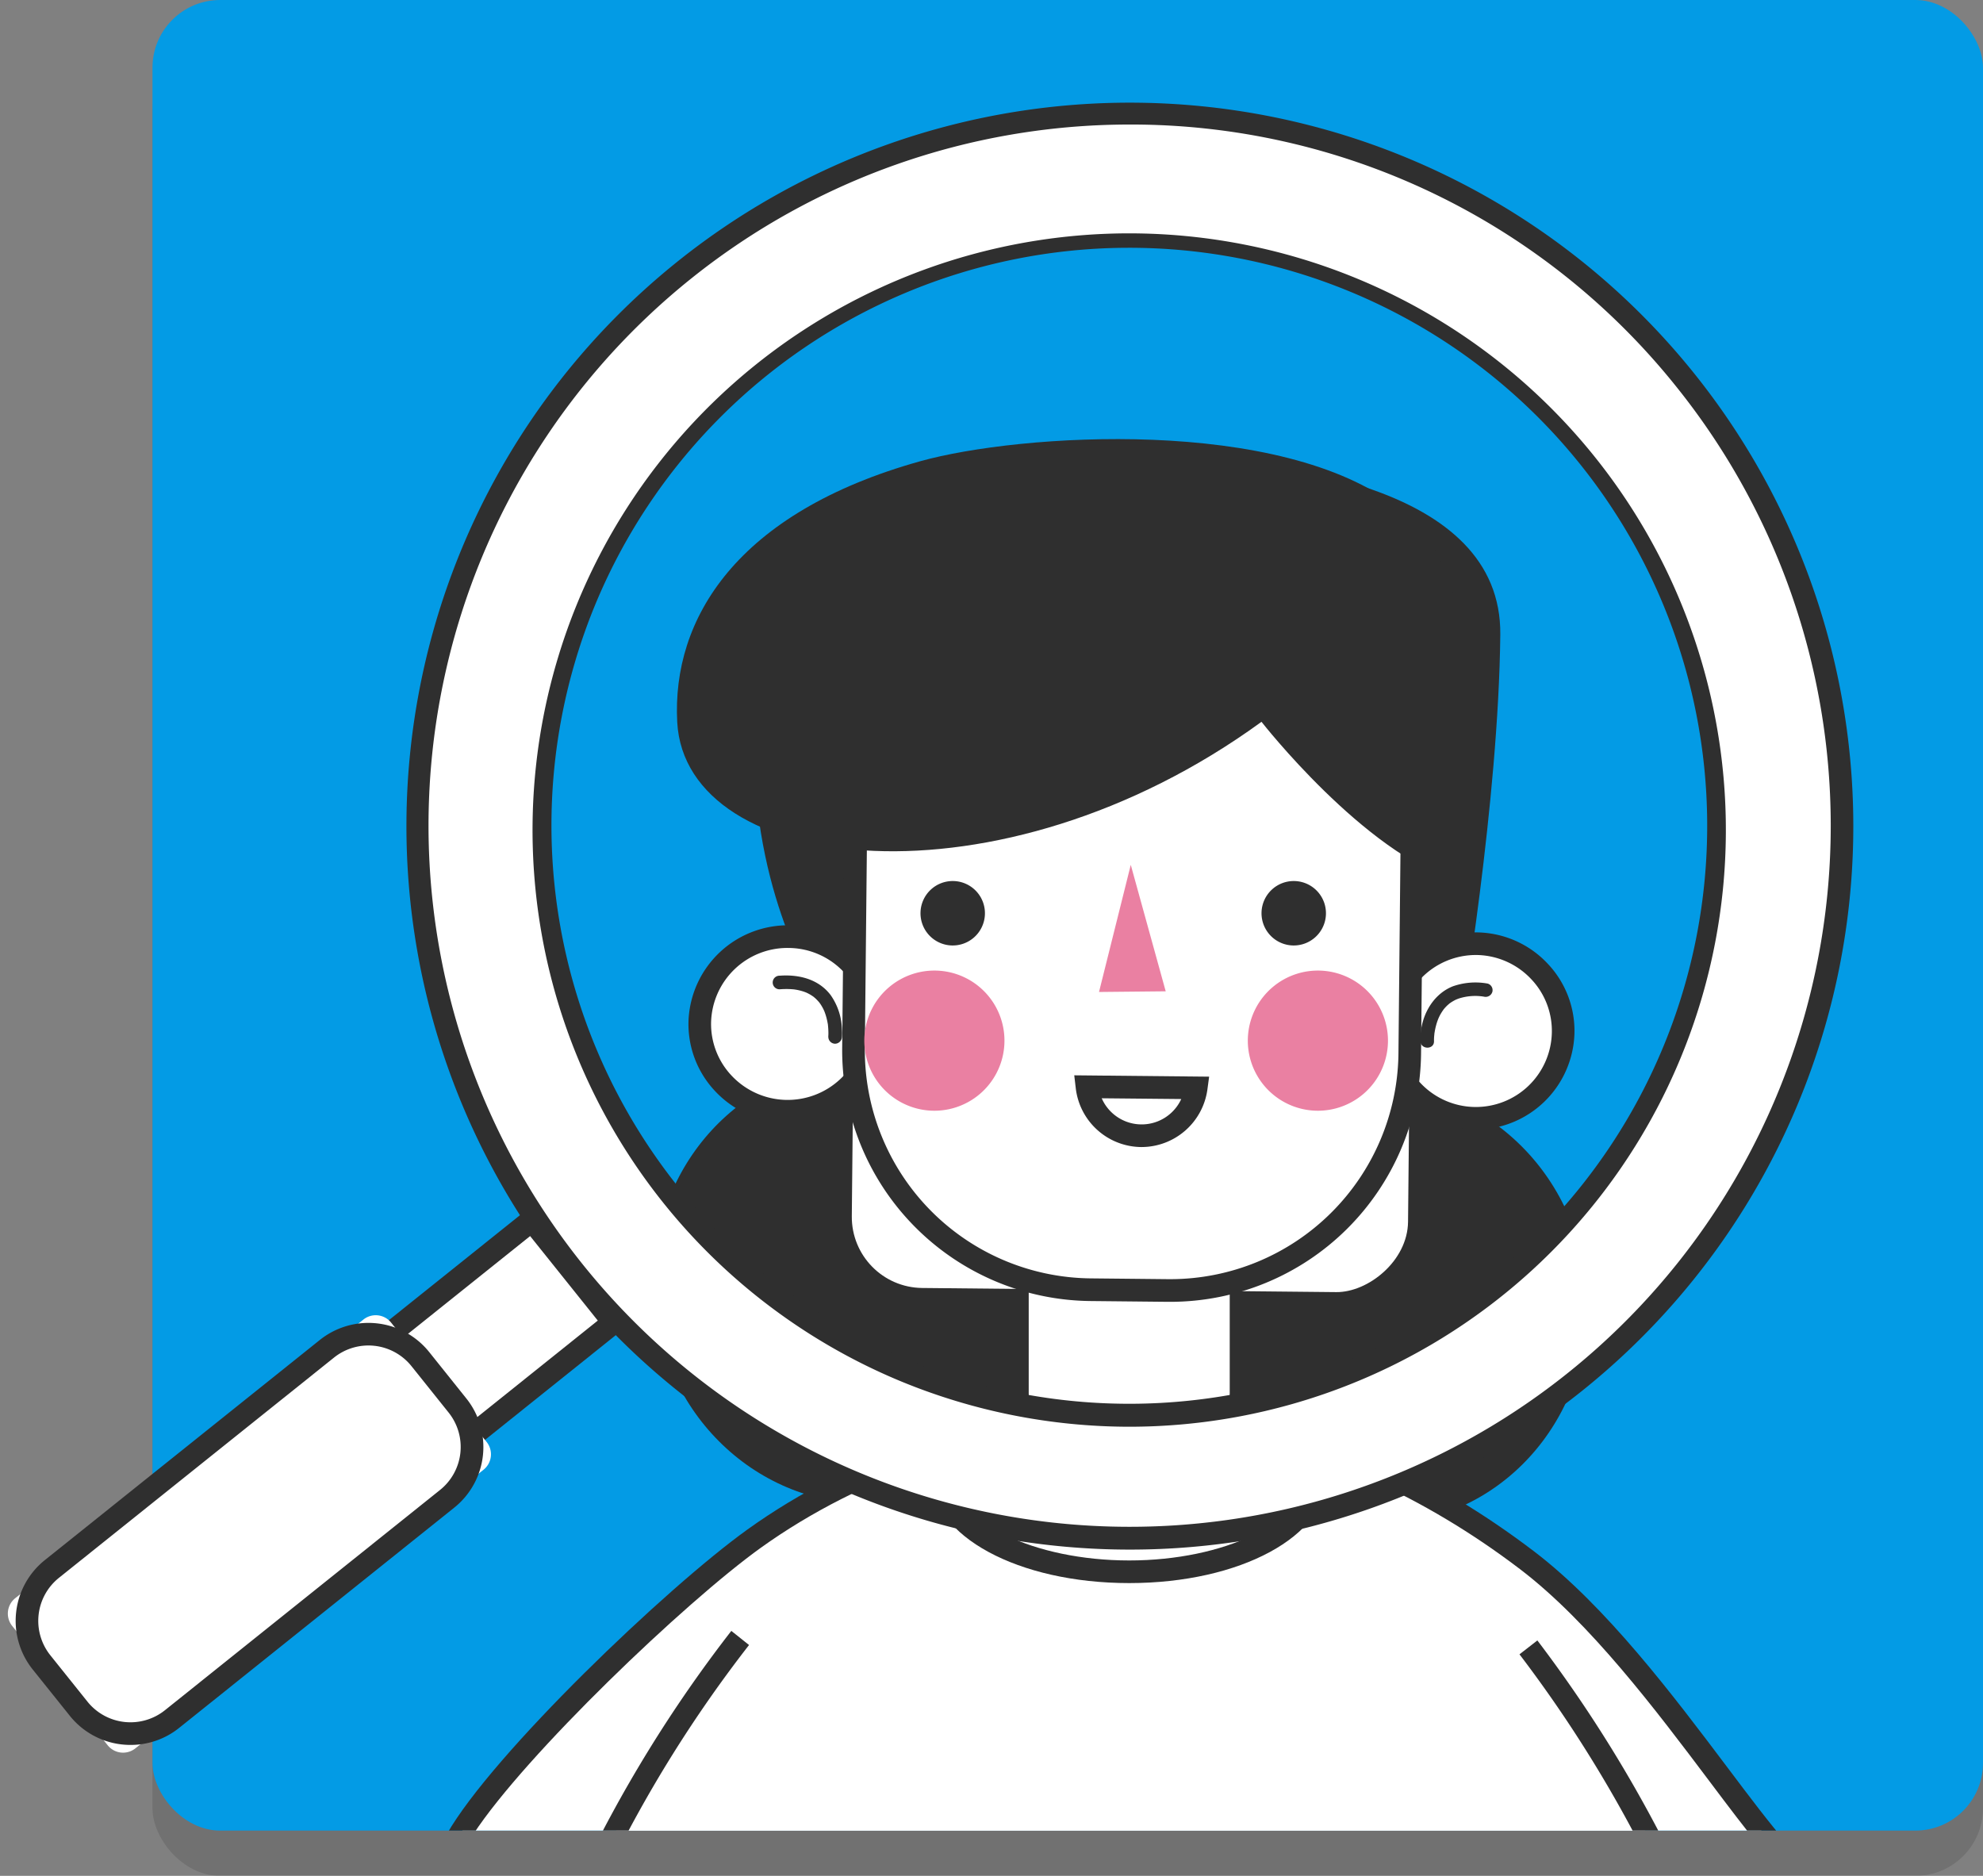 <svg id="Grupo_22648" data-name="Grupo 22648" xmlns="http://www.w3.org/2000/svg" xmlns:xlink="http://www.w3.org/1999/xlink" width="295" height="279.05" viewBox="0 0 295 279.05">
  <rect x="0" y="0" width="295" height="279.05" fill="#808080" stroke="none"/>
  <defs>
    <clipPath id="clip-path">
      <rect id="Rectángulo_5589" data-name="Rectángulo 5589" width="272.316" height="121.312" rx="10.067" fill="none"/>
    </clipPath>
  </defs>
  <g id="Grupo_22617" data-name="Grupo 22617" transform="translate(22.684)">
    <g id="Grupo_22615" data-name="Grupo 22615" transform="translate(0 6.734)" opacity="0.12" style="mix-blend-mode: multiply;isolation: isolate">
      <rect id="Rectángulo_5587" data-name="Rectángulo 5587" width="272.316" height="272.316" rx="10.067"/>
    </g>
    <g id="Grupo_22616" data-name="Grupo 22616">
      <rect id="Rectángulo_5588" data-name="Rectángulo 5588" width="272.316" height="272.316" rx="10.067" fill="#039be5"/>
    </g>
  </g>
  <g id="Grupo_22647" data-name="Grupo 22647" transform="translate(0 15.101)">
    <g id="Grupo_22641" data-name="Grupo 22641" transform="translate(22.684 50.217)">
      <g id="Grupo_22618" data-name="Grupo 22618" transform="translate(74.538 92.895)">
        <path id="Trazado_5590" data-name="Trazado 5590" d="M268.237,281.591c2.094,17.958-10.144,34.139-27.335,36.146s-32.822-10.929-34.917-28.887,10.144-34.142,27.335-36.145S266.143,263.633,268.237,281.591Z" transform="translate(-129.563 -249.416)" fill="#2f2f2f"/>
        <path id="Trazado_5591" data-name="Trazado 5591" d="M245.607,280.675c2.094,17.958-10.144,34.142-27.335,36.145s-32.826-10.929-34.917-28.887,10.144-34.139,27.335-36.146S243.513,262.716,245.607,280.675Z" transform="translate(-183.123 -251.583)" fill="#2f2f2f"/>
      </g>
      <g id="Grupo_22623" data-name="Grupo 22623" transform="translate(0 85.686)">
        <g id="Grupo_22622" data-name="Grupo 22622" clip-path="url(#clip-path)">
          <g id="Grupo_22621" data-name="Grupo 22621" transform="translate(42.848 57.037)">
            <g id="Grupo_22619" data-name="Grupo 22619">
              <path id="Trazado_5592" data-name="Trazado 5592" d="M371.038,332.459c-8.168-9.228-22.214-31.641-37.384-43.2-30.755-23.433-58.975-22.369-58.975-22.369-21.015,1.421-40.839,8.269-56,19.147-11.912,8.548-37.607,33.146-44.253,44.778l16.309,6.733H358.214Z" transform="translate(-172.015 -265.2)" fill="#fff"/>
              <path id="Trazado_5593" data-name="Trazado 5593" d="M360.231,340.417l-168.445-.128-18.076-7.467.949-1.66c6.818-11.932,32.7-36.677,44.731-45.306,15.5-11.12,35.694-18.029,56.868-19.46,1.232-.044,29.234-.815,60.11,22.709,10.76,8.195,20.759,21.493,28.8,32.173,3.434,4.565,6.4,8.5,8.828,11.252l1.589,1.794ZM192.762,337.05H359.585l10.339-4.1c-2.175-2.633-4.66-5.932-7.451-9.646-7.912-10.514-17.756-23.6-28.146-31.52-29.866-22.752-57.609-22.082-57.891-22.022-20.507,1.384-40.088,8.074-55.083,18.83-11.242,8.067-35.024,30.785-42.764,42.606Z" transform="translate(-173.71 -266.384)" fill="#2f2f2f"/>
            </g>
            <path id="Trazado_5594" data-name="Trazado 5594" d="M341.532,337.544c-21.221-43.855-49.535-70.658-80.64-70.658s-59.42,26.8-80.64,70.658Z" transform="translate(-158.229 -265.194)" fill="#fff"/>
            <g id="Grupo_22620" data-name="Grupo 22620" transform="translate(19.339 34.568)">
              <path id="Trazado_5595" data-name="Trazado 5595" d="M346.1,316.116H179.454l1.168-2.417a198.935,198.935,0,0,1,22.756-37.048l2.636,2.1a192.332,192.332,0,0,0-21.177,34H340.718a194.429,194.429,0,0,0-20.089-32.614l2.66-2.067a201.06,201.06,0,0,1,21.645,35.63Z" transform="translate(-179.454 -276.651)" fill="#2f2f2f"/>
            </g>
          </g>
        </g>
      </g>
      <g id="Grupo_22624" data-name="Grupo 22624" transform="translate(115.859 138.298)">
        <path id="Trazado_5596" data-name="Trazado 5596" d="M251.418,279.827c0,7.872-12.43,14.255-27.762,14.255S195.9,287.7,195.9,279.827s12.427-14.258,27.759-14.258S251.418,271.952,251.418,279.827Z" transform="translate(-194.21 -263.886)" fill="#fff"/>
        <path id="Trazado_5597" data-name="Trazado 5597" d="M224.845,296.949c-16.514,0-29.449-7-29.449-15.938s12.935-15.941,29.449-15.941,29.442,7,29.442,15.941S241.356,296.949,224.845,296.949Zm0-28.513c-14.137,0-26.082,5.757-26.082,12.575s11.945,12.572,26.082,12.572,26.075-5.757,26.075-12.572S238.979,268.436,224.845,268.436Z" transform="translate(-195.396 -265.069)" fill="#2f2f2f"/>
      </g>
      <g id="Grupo_22625" data-name="Grupo 22625" transform="translate(126.986 109.334)">
        <rect id="Rectángulo_5590" data-name="Rectángulo 5590" width="33.272" height="45.065" rx="4.239" transform="translate(1.684 1.681)" fill="#fff"/>
        <path id="Trazado_5598" data-name="Trazado 5598" d="M219.386,304.9h-4.734A15.973,15.973,0,0,1,198.7,288.942V272.418a15.972,15.972,0,0,1,15.952-15.952h4.734a15.97,15.97,0,0,1,15.952,15.952v16.524A15.971,15.971,0,0,1,219.386,304.9Zm-4.734-45.064a12.6,12.6,0,0,0-12.585,12.585v16.524a12.6,12.6,0,0,0,12.585,12.588h4.734a12.6,12.6,0,0,0,12.585-12.588V272.418a12.6,12.6,0,0,0-12.585-12.585Z" transform="translate(-198.701 -256.466)" fill="#2f2f2f"/>
      </g>
      <g id="Grupo_22640" data-name="Grupo 22640" transform="translate(78.02)">
        <g id="Grupo_22639" data-name="Grupo 22639" transform="translate(1.714 2.076)">
          <g id="Grupo_22634" data-name="Grupo 22634">
            <path id="Trazado_5599" data-name="Trazado 5599" d="M195.54,302.37s-10.255-17.3-7.5-42.125c4.535-40.842,50.966-35.459,56.578-35.344,20.743.424,54.178,4.346,53.949,26.722-.252,24.49-5.713,57.555-6.518,61.433S210.839,329.341,195.54,302.37Z" transform="translate(-177.794 -224.608)" fill="#2f2f2f"/>
            <g id="Grupo_22632" data-name="Grupo 22632" transform="translate(0 70.257)">
              <g id="Grupo_22628" data-name="Grupo 22628">
                <g id="Grupo_22626" data-name="Grupo 22626">
                  <path id="Trazado_5600" data-name="Trazado 5600" d="M185.172,258.566a13.1,13.1,0,1,0,13.487-12.585A13.046,13.046,0,0,0,185.172,258.566Z" transform="translate(-183.482 -244.295)" fill="#fff"/>
                  <path id="Trazado_5601" data-name="Trazado 5601" d="M199.453,274.817c-.151,0-.3,0-.455-.007a14.745,14.745,0,0,1-10.309-4.609,14.541,14.541,0,0,1-4.016-10.508,14.8,14.8,0,0,1,25.53-9.605,14.522,14.522,0,0,1,4.017,10.508A14.746,14.746,0,0,1,199.453,274.817Zm-.017-25.978a11.369,11.369,0,0,0-11.4,10.955,11.184,11.184,0,0,0,3.094,8.09,11.435,11.435,0,0,0,19.719-7.39,11.19,11.19,0,0,0-3.094-8.09,11.378,11.378,0,0,0-7.969-3.559C199.672,248.843,199.55,248.839,199.436,248.839Z" transform="translate(-184.666 -245.476)" fill="#2f2f2f"/>
                </g>
                <g id="Grupo_22627" data-name="Grupo 22627" transform="translate(12.555 7.457)">
                  <path id="Trazado_5602" data-name="Trazado 5602" d="M196.637,256.832a6.853,6.853,0,0,0,.017-.832c-.007-.3-.027-.6-.061-.9-.013-.125.02-.333,0-.013a1.443,1.443,0,0,0-.04-.269c-.034-.2-.074-.4-.121-.593a8.572,8.572,0,0,0-.37-1.192c-.1-.266.084.172-.037-.088-.044-.094-.084-.185-.128-.276-.115-.219-.236-.434-.37-.643-.061-.088-.121-.172-.182-.259-.162-.232.108.114-.077-.1a7.311,7.311,0,0,0-.545-.572c-.084-.077-.175-.145-.259-.222-.172-.152.135.1.013.01-.047-.034-.094-.071-.141-.1a5.957,5.957,0,0,0-.72-.428l-.172-.084-.141-.064c.121.051.128.054.024.01-.155-.054-.3-.115-.461-.162a8.117,8.117,0,0,0-1.017-.246c-.024,0-.33-.051-.1-.02-.094-.013-.192-.024-.286-.034q-.3-.025-.606-.04a12.866,12.866,0,0,0-1.441.034,1.012,1.012,0,1,1,0-2.023c2.855-.209,5.771.508,7.568,2.872a9.257,9.257,0,0,1,1.687,5.107,7.89,7.89,0,0,1,0,1.128,1.042,1.042,0,0,1-1.013,1.013,1.02,1.02,0,0,1-1.01-1.013Z" transform="translate(-188.395 -247.691)" fill="#2f2f2f"/>
                </g>
              </g>
              <g id="Grupo_22631" data-name="Grupo 22631" transform="translate(102.255 1.05)">
                <g id="Grupo_22629" data-name="Grupo 22629">
                  <path id="Trazado_5603" data-name="Trazado 5603" d="M241.721,259.675a13.095,13.095,0,1,1-12.693-13.383A13.038,13.038,0,0,1,241.721,259.675Z" transform="translate(-213.854 -244.609)" fill="#fff"/>
                  <path id="Trazado_5604" data-name="Trazado 5604" d="M229.828,275.126c-.155,0-.306,0-.461-.007a14.671,14.671,0,1,1,11.2-24.719,14.518,14.518,0,0,1,4.017,10.5A14.742,14.742,0,0,1,229.828,275.126Zm-.024-25.974A11.305,11.305,0,1,0,241.221,260.8h0a11.177,11.177,0,0,0-3.094-8.087,11.357,11.357,0,0,0-7.966-3.559C230.044,249.151,229.923,249.151,229.8,249.151Z" transform="translate(-215.038 -245.788)" fill="#2f2f2f"/>
                </g>
                <g id="Grupo_22630" data-name="Grupo 22630" transform="translate(6.631 7.464)">
                  <path id="Trazado_5605" data-name="Trazado 5605" d="M217.013,256.708c-.111-3.34,1.609-6.845,4.791-8.134a10.127,10.127,0,0,1,5.2-.421,1.015,1.015,0,0,1,.707,1.242,1.037,1.037,0,0,1-1.242.707,7.987,7.987,0,0,0-3.791.29c-.064.023-.434.175-.212.077-.118.051-.239.108-.354.168a6.223,6.223,0,0,0-.7.428c-.239.165.078-.081-.138.108-.091.077-.178.151-.266.232-.175.165-.333.343-.492.525-.037.044-.071.088-.1.131.155-.192.067-.091.037-.044-.061.091-.128.178-.189.269-.131.2-.252.4-.364.613-.047.094-.094.189-.138.283-.034.071-.168.4-.051.1-.077.2-.151.394-.219.593a9.6,9.6,0,0,0-.29,1.1c-.034.162-.061.323-.088.485-.017.114-.115.327,0,0a1.036,1.036,0,0,0-.027.229,7.414,7.414,0,0,0-.054,1.023c.044,1.3-1.976,1.3-2.02,0Z" transform="translate(-217.008 -248.005)" fill="#2f2f2f"/>
                </g>
              </g>
            </g>
            <g id="Grupo_22633" data-name="Grupo 22633" transform="translate(22.868 13.188)">
              <rect id="Rectángulo_5591" data-name="Rectángulo 5591" width="109.59" height="82.748" rx="10.572" transform="matrix(0.01, -1, 1, 0.01, 1.327, 110.909)" fill="#fff"/>
              <path id="Trazado_5606" data-name="Trazado 5606" d="M240.3,341.6c-.128,0-.252,0-.38,0l-11.561-.118a37.318,37.318,0,0,1-36.9-37.65l.391-38.4a37.378,37.378,0,0,1,37.65-36.9l11.558.118a37.372,37.372,0,0,1,36.9,37.65l-.384,38.4A37.326,37.326,0,0,1,240.3,341.6ZM229.121,231.891a34.014,34.014,0,0,0-33.9,33.57l-.391,38.4a33.946,33.946,0,0,0,33.567,34.25l11.561.118c.114,0,.232,0,.347,0a33.955,33.955,0,0,0,33.907-33.566l.384-38.4a34,34,0,0,0-33.563-34.25l-11.558-.118C229.353,231.891,229.235,231.891,229.121,231.891Z" transform="translate(-191.458 -228.525)" fill="#2f2f2f"/>
            </g>
          </g>
          <g id="Grupo_22638" data-name="Grupo 22638" transform="translate(26.161 61.263)">
            <path id="Trazado_5607" data-name="Trazado 5607" d="M207.531,242.8l-4.724,18.913,9.922-.1Z" transform="translate(-167.892 -242.805)" fill="#ea80a2"/>
            <g id="Grupo_22635" data-name="Grupo 22635" transform="translate(0 15.722)">
              <path id="Trazado_5608" data-name="Trazado 5608" d="M213.248,258.792a10.425,10.425,0,1,1-9.491-11.279A10.422,10.422,0,0,1,213.248,258.792Z" transform="translate(-192.437 -247.474)" fill="#ea80a2"/>
              <path id="Trazado_5609" data-name="Trazado 5609" d="M230.194,258.792a10.425,10.425,0,1,1-9.494-11.279A10.427,10.427,0,0,1,230.194,258.792Z" transform="translate(-152.33 -247.474)" fill="#ea80a2"/>
            </g>
            <g id="Grupo_22636" data-name="Grupo 22636" transform="translate(31.232 31.309)">
              <path id="Trazado_5610" data-name="Trazado 5610" d="M202.275,252.61a8.184,8.184,0,0,0,16.248.165Z" transform="translate(-200.383 -250.906)" fill="#fff"/>
              <path id="Trazado_5611" data-name="Trazado 5611" d="M211.739,262.77h-.1A9.9,9.9,0,0,1,201.935,254l-.222-1.9,20.066.2-.256,1.892A9.91,9.91,0,0,1,211.739,262.77Zm-5.942-7.255a6.485,6.485,0,0,0,11.834.114Z" transform="translate(-201.713 -252.104)" fill="#2f2f2f"/>
            </g>
            <g id="Grupo_22637" data-name="Grupo 22637" transform="translate(8.36 2.404)">
              <path id="Trazado_5612" data-name="Trazado 5612" d="M204.5,248.513a4.793,4.793,0,1,1-4.586-4.99A4.789,4.789,0,0,1,204.5,248.513Z" transform="translate(-194.92 -243.519)" fill="#2f2f2f"/>
              <path id="Trazado_5613" data-name="Trazado 5613" d="M219.57,248.513a4.793,4.793,0,1,1-4.586-4.99A4.79,4.79,0,0,1,219.57,248.513Z" transform="translate(-159.258 -243.519)" fill="#2f2f2f"/>
            </g>
          </g>
        </g>
        <path id="Trazado_5614" data-name="Trazado 5614" d="M184.2,266.095c1.215,22.729,47.885,28.365,86.919-.047,0,0,15.3,19.6,29.072,23.688,0,0,8.73-41.775-8.663-55.467s-56.41-11.1-71.14-6.993C193.015,234.912,183.386,250.759,184.2,266.095Z" transform="translate(-184.157 -223.991)" fill="#2f2f2f"/>
      </g>
    </g>
    <g id="Grupo_22646" data-name="Grupo 22646">
      <g id="Grupo_22642" data-name="Grupo 22642" transform="translate(60.254)">
        <path id="Trazado_5615" data-name="Trazado 5615" d="M361.466,249.349a106.04,106.04,0,1,0-16.5,149.053A106.035,106.035,0,0,0,361.466,249.349ZM245.538,396.779a87.665,87.665,0,1,1,114.3-48A87.667,87.667,0,0,1,245.538,396.779Z" transform="translate(-170.952 -207.887)" fill="#fff"/>
        <path id="Trazado_5616" data-name="Trazado 5616" d="M279.985,424.491a107.622,107.622,0,1,1,67.22-23.584A107.575,107.575,0,0,1,279.985,424.491ZM279.776,212.5a104.3,104.3,0,1,0,81.566,39.095A103.85,103.85,0,0,0,279.776,212.5Zm.108,193.713a89.23,89.23,0,0,1-33.8-6.683h0a88.762,88.762,0,1,1,33.8,6.683Zm-32.523-9.8A85.982,85.982,0,1,0,200.28,284.3a86.081,86.081,0,0,0,47.081,112.113Z" transform="translate(-172.142 -209.076)" fill="#2f2f2f"/>
      </g>
      <g id="Grupo_22645" data-name="Grupo 22645" transform="translate(0 164.727)">
        <g id="Grupo_22643" data-name="Grupo 22643" transform="translate(56.193)">
          <path id="Trazado_5617" data-name="Trazado 5617" d="M171.436,275.514,192.685,258.5l12.172,15.2-21.037,16.843Z" transform="translate(-169.753 -256.823)" fill="#fff"/>
          <path id="Trazado_5618" data-name="Trazado 5618" d="M185.005,293.413a1.67,1.67,0,0,1-1.3-.613l-12.383-15.036a1.66,1.66,0,0,1-.377-1.242,1.7,1.7,0,0,1,.623-1.141l21.248-17.012a1.726,1.726,0,0,1,1.239-.357,1.691,1.691,0,0,1,1.128.619l12.171,15.2a1.682,1.682,0,0,1-.263,2.367l-21.035,16.844A1.7,1.7,0,0,1,185.005,293.413Zm-10-16.47,10.242,12.437,18.426-14.757-10.067-12.571Z" transform="translate(-170.936 -258.004)" fill="#2f2f2f"/>
        </g>
        <g id="Grupo_22644" data-name="Grupo 22644" transform="translate(0 14.633)">
          <path id="Rectángulo_5592" data-name="Rectángulo 5592" d="M2.933,0H25.666A2.934,2.934,0,0,1,28.6,2.934V69.251a2.934,2.934,0,0,1-2.934,2.934H2.934A2.934,2.934,0,0,1,0,69.251V2.933A2.933,2.933,0,0,1,2.933,0Z" transform="matrix(0.625, 0.781, -0.781, 0.625, 56.353, 0)" fill="#fff"/>
          <path id="Trazado_5619" data-name="Trazado 5619" d="M172.032,325.823a11.541,11.541,0,0,1-9.036-4.33h0l-5.528-6.9a11.58,11.58,0,0,1,1.8-16.255L200.2,265.572a11.58,11.58,0,0,1,16.251,1.8l5.528,6.909a11.552,11.552,0,0,1-1.8,16.248l-40.93,32.769A11.5,11.5,0,0,1,172.032,325.823Zm-6.41-6.434a8.208,8.208,0,0,0,11.518,1.276l40.93-32.769a8.191,8.191,0,0,0,1.276-11.514l-5.528-6.908A8.2,8.2,0,0,0,202.3,268.2L161.373,300.97a8.2,8.2,0,0,0-1.276,11.518Z" transform="translate(-152.608 -260.713)" fill="#2f2f2f"/>
        </g>
      </g>
    </g>
  </g>
</svg>
